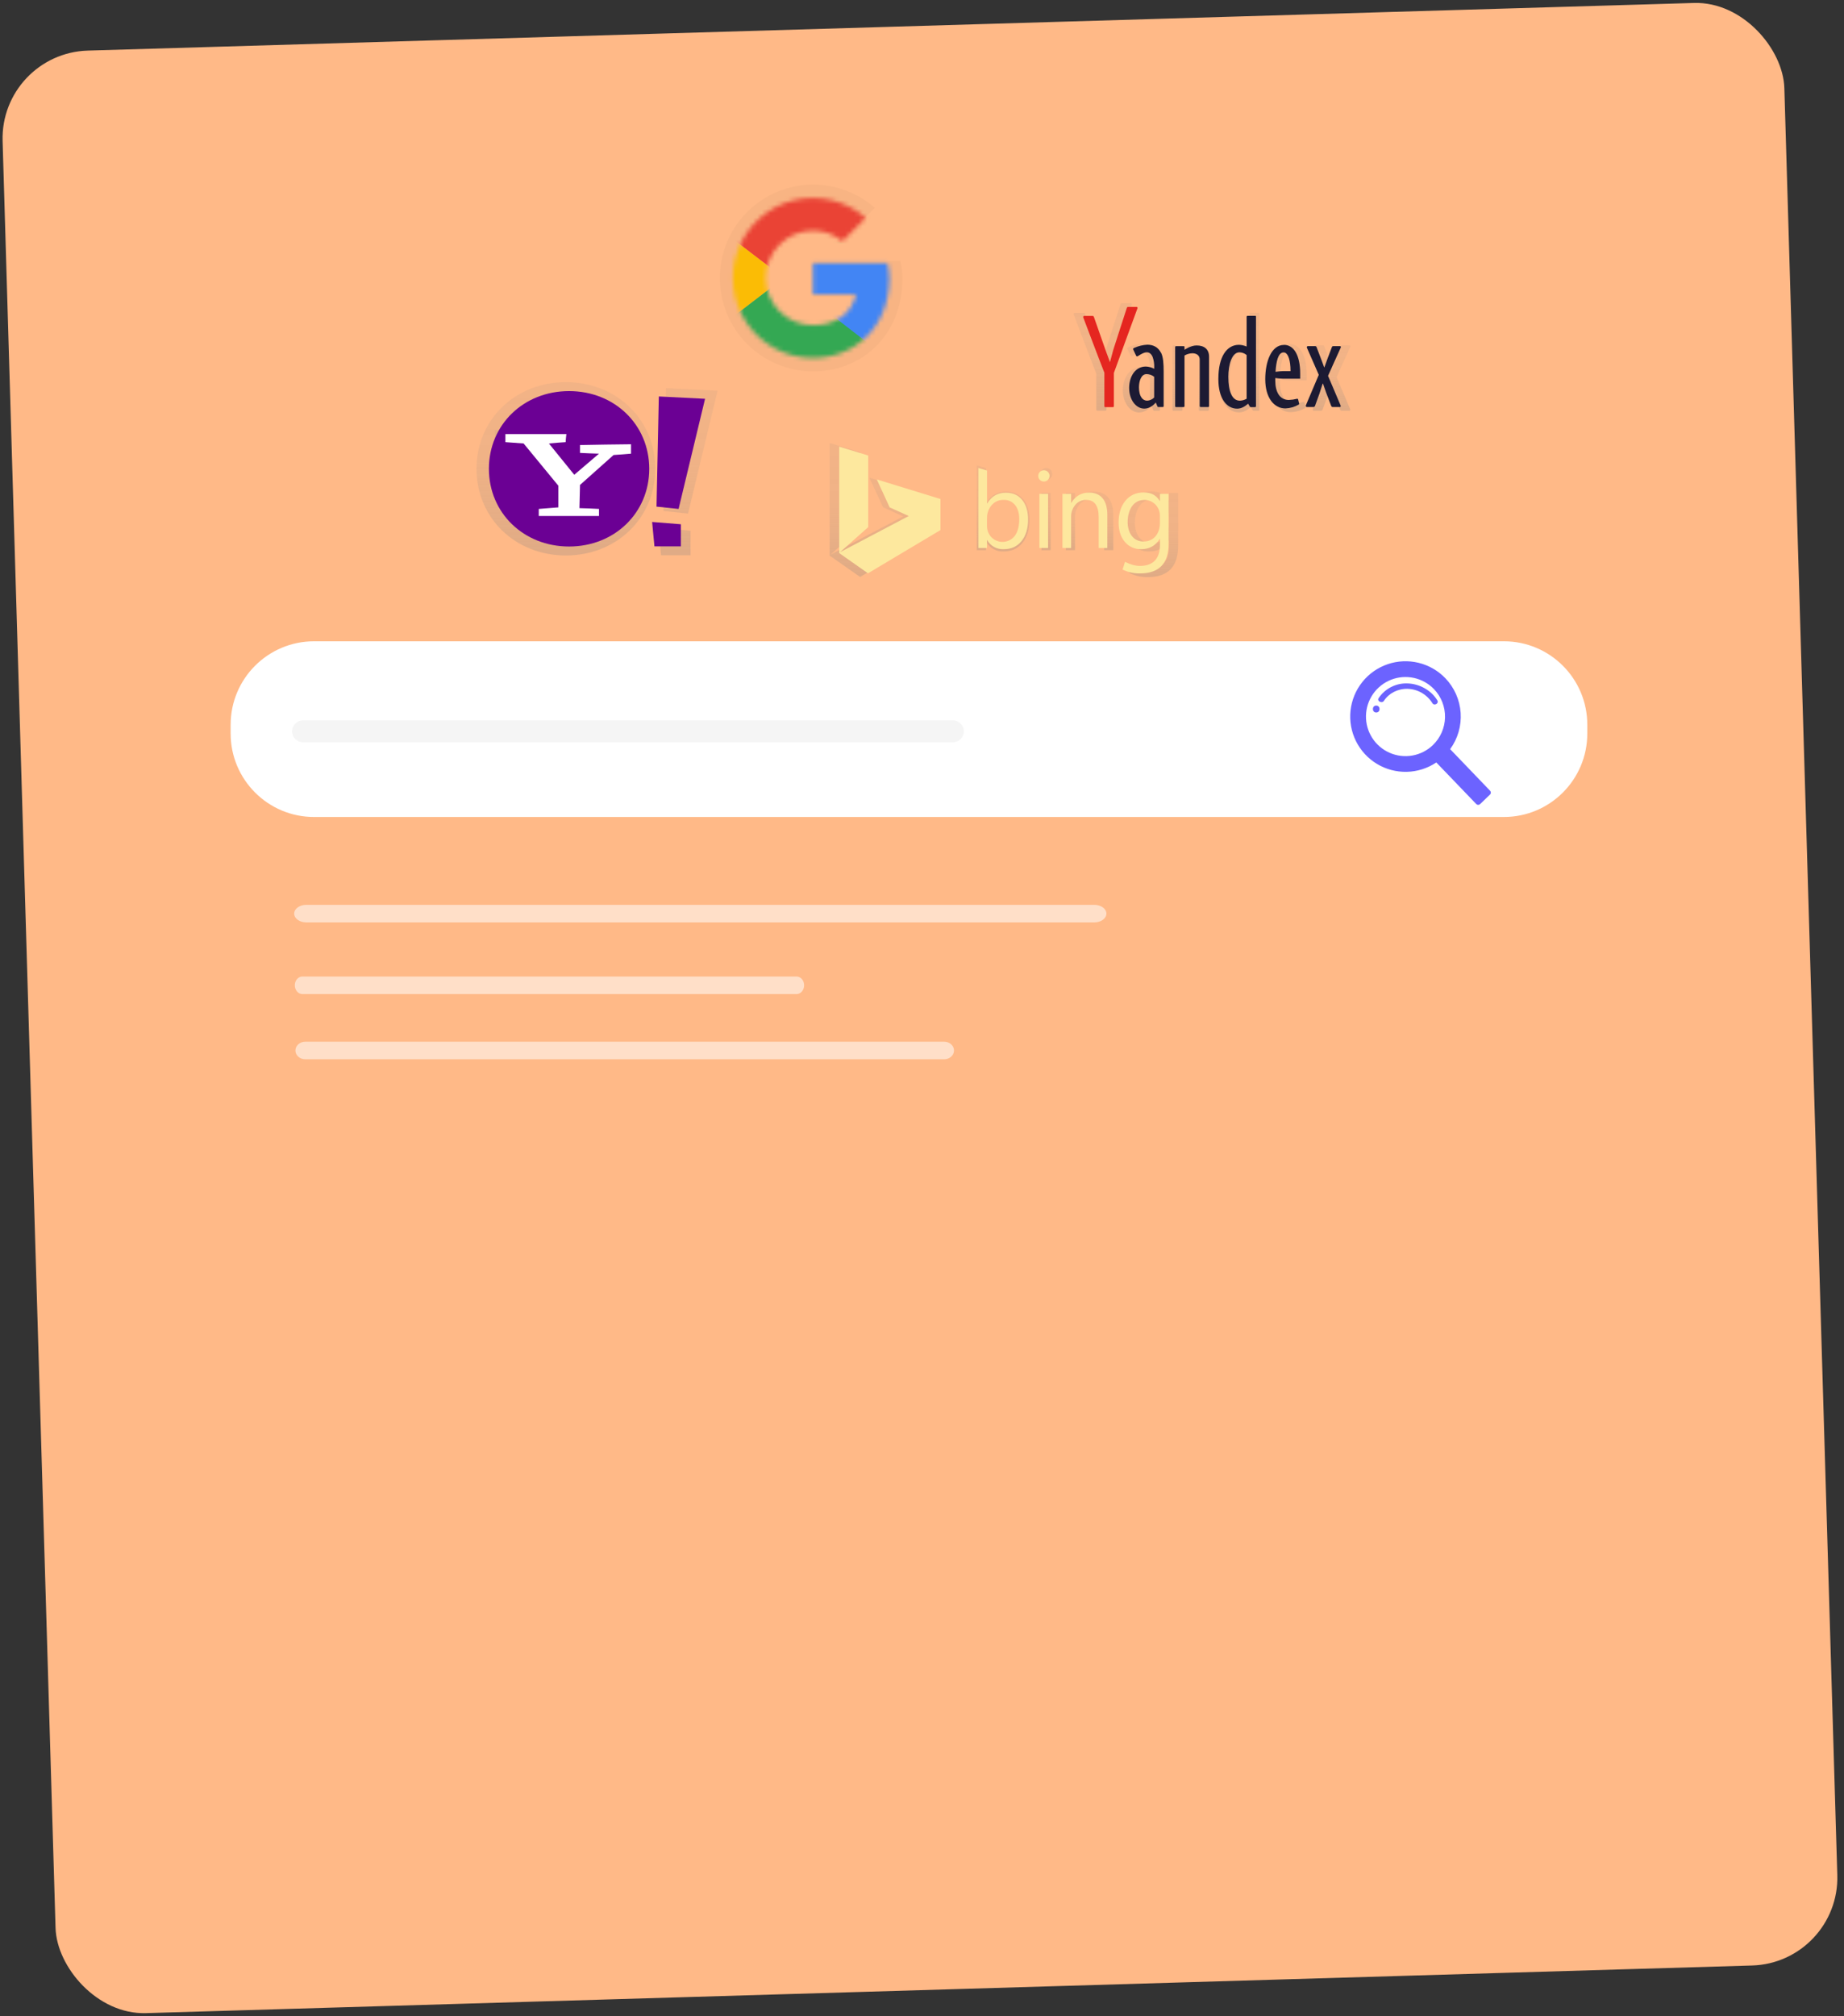 <svg width="420" height="459" viewBox="0 0 420 459" fill="none" xmlns="http://www.w3.org/2000/svg">
<rect x="0" y="0" width="420" height="459" fill="#333333" stroke="none"/>
<rect y="12.112" width="406" height="447" rx="20" transform="rotate(-1.698 0 12.112)" fill="#FFB987"/>
<g clip-path="url(#clip0_1076_2885)">
<path d="M342.532 146H71.532C61.039 146 52.532 154.507 52.532 165V167C52.532 177.494 61.039 186 71.532 186H342.532C353.026 186 361.532 177.494 361.532 167V165C361.532 154.507 353.026 146 342.532 146Z" fill="white"/>
<path d="M217.032 164H69.032C67.651 164 66.532 165.119 66.532 166.5C66.532 167.881 67.651 169 69.032 169H217.032C218.413 169 219.532 167.881 219.532 166.5C219.532 165.119 218.413 164 217.032 164Z" fill="#F5F5F5"/>
<path d="M329.201 154.41C327.541 152.681 325.421 151.463 323.092 150.898C320.763 150.332 318.32 150.444 316.052 151.219C313.784 151.994 311.784 153.4 310.288 155.272C308.791 157.144 307.86 159.405 307.604 161.788C307.348 164.171 307.778 166.578 308.842 168.725C309.907 170.873 311.562 172.672 313.614 173.911C315.666 175.15 318.029 175.778 320.425 175.72C322.821 175.663 325.151 174.922 327.141 173.586L336.241 183.054C336.297 183.112 336.364 183.158 336.438 183.191C336.512 183.223 336.591 183.241 336.672 183.242C336.752 183.244 336.832 183.229 336.907 183.2C336.982 183.17 337.051 183.126 337.109 183.07L339.376 180.895C339.434 180.84 339.48 180.773 339.513 180.699C339.545 180.625 339.562 180.546 339.564 180.465C339.565 180.385 339.551 180.305 339.521 180.23C339.492 180.155 339.448 180.086 339.392 180.028L330.294 170.556C332.039 168.165 332.885 165.236 332.685 162.284C332.485 159.331 331.252 156.543 329.201 154.41ZM326.366 169.631C325.082 170.866 323.461 171.691 321.708 172.004C319.955 172.317 318.148 172.103 316.516 171.389C314.885 170.675 313.501 169.494 312.541 167.994C311.581 166.494 311.087 164.743 311.122 162.962C311.157 161.182 311.719 159.451 312.738 157.99C313.756 156.529 315.185 155.403 316.843 154.753C318.501 154.104 320.315 153.961 322.055 154.343C323.794 154.724 325.382 155.613 326.616 156.897C328.271 158.618 329.173 160.926 329.127 163.313C329.08 165.7 328.087 167.971 326.366 169.626V169.631Z" fill="#6C63FF"/>
<path d="M313.456 160.634C312.442 160.634 312.442 162.208 313.456 162.208C314.47 162.208 314.467 160.634 313.456 160.634Z" fill="#6C63FF"/>
<path d="M320.514 155.589C319.23 155.551 317.957 155.84 316.816 156.43C315.675 157.02 314.702 157.89 313.991 158.96C313.561 159.634 314.782 160.229 315.211 159.558C316.298 157.848 318.378 156.764 320.62 156.821C321.754 156.86 322.86 157.178 323.841 157.747C324.822 158.316 325.647 159.118 326.244 160.083C326.674 160.792 327.802 160.148 327.372 159.444C325.999 157.188 323.33 155.652 320.514 155.589Z" fill="#6C63FF"/>
<path d="M205.06 59.407H185.231V67.627H196.647C195.585 72.848 191.135 75.847 185.231 75.847C181.929 75.798 178.778 74.452 176.46 72.099C174.141 69.747 172.842 66.576 172.842 63.274C172.842 59.971 174.141 56.8 176.46 54.448C178.778 52.095 181.929 50.749 185.231 50.701C188.089 50.697 190.859 51.689 193.065 53.506L199.254 47.316C196.67 45.047 193.574 43.437 190.232 42.626C186.89 41.816 183.4 41.828 180.064 42.661C176.727 43.495 173.642 45.126 171.074 47.414C168.506 49.702 166.531 52.579 165.319 55.797C164.107 59.016 163.694 62.481 164.115 65.894C164.536 69.308 165.779 72.568 167.737 75.396C169.695 78.224 172.309 80.534 175.356 82.13C178.403 83.725 181.792 84.557 185.231 84.555C195.87 84.555 205.541 76.817 205.541 63.278C205.524 61.974 205.363 60.675 205.06 59.407Z" fill="#060B07" fill-opacity="0.03"/>
<mask id="mask0_1076_2885" style="mask-type:luminance" maskUnits="userSpaceOnUse" x="166" y="45" width="37" height="37">
<path d="M202.138 59.964H185.168V67.004H194.94C194.029 71.476 190.218 74.044 185.168 74.044C182.313 74.044 179.575 72.91 177.556 70.891C175.537 68.872 174.403 66.134 174.403 63.279C174.403 60.424 175.537 57.686 177.556 55.667C179.575 53.648 182.313 52.514 185.168 52.514C187.615 52.51 189.987 53.359 191.877 54.914L197.177 49.614C194.965 47.666 192.313 46.285 189.45 45.588C186.586 44.891 183.597 44.9 180.737 45.612C177.878 46.325 175.234 47.722 173.033 49.681C170.832 51.641 169.139 54.106 168.101 56.864C167.062 59.621 166.708 62.59 167.069 65.515C167.43 68.44 168.496 71.233 170.174 73.656C171.853 76.078 174.094 78.057 176.705 79.422C179.317 80.788 182.221 81.499 185.168 81.495C194.277 81.495 202.564 74.871 202.564 63.283C202.545 62.164 202.402 61.051 202.138 59.964Z" fill="white"/>
</mask>
<g mask="url(#mask0_1076_2885)">
<path d="M164.459 74.041V52.511L178.536 63.275L164.459 74.041Z" fill="#FBBC05"/>
<path d="M164.459 52.511L178.536 63.275L184.334 58.225L204.196 54.995V43.402H164.459V52.511Z" fill="#EA4335"/>
<path d="M164.459 74.042L189.303 54.995L195.846 55.811L204.196 43.402V83.15H164.459V74.042Z" fill="#34A853"/>
<path d="M204.196 83.15L178.525 63.275L175.212 60.791L204.196 52.511V83.15Z" fill="#4285F4"/>
</g>
<path d="M128.883 87C140.427 87 149.248 95.543 149.248 106.729C149.248 117.914 140.427 126.463 128.883 126.463C117.339 126.463 108.532 117.917 108.532 106.729C108.532 95.541 117.339 87 128.883 87Z" fill="url(#paint0_linear_1076_2885)"/>
<path d="M128.008 99.958C128.054 99.273 128.105 98.599 128.201 97.911H112.707V99.958C114.265 100.056 115.776 100.203 117.328 100.298C120.25 103.853 123.172 107.411 126.143 111.013V116.539C124.488 116.686 122.83 116.783 121.174 116.93V118.713H136.472V116.919C134.817 116.819 133.159 116.772 131.503 116.724C131.552 114.777 131.601 112.779 131.65 110.831C134.523 108.297 137.358 105.764 140.177 103.22C141.637 103.122 143.099 103.027 144.607 102.88V100.502C140.272 100.55 135.985 100.599 131.65 100.695V102.695C133.256 102.793 134.866 102.839 136.472 102.888C134.379 104.69 132.281 106.443 130.188 108.248C128.043 105.617 125.901 102.94 123.756 100.306C125.181 100.156 126.591 100.061 128.008 99.958Z" fill="url(#paint1_linear_1076_2885)"/>
<path d="M163.439 88.955L151.696 88.368C151.501 97.675 151.305 107.028 151.112 116.335C152.963 116.528 154.863 116.723 156.711 116.919C158.946 107.565 161.188 98.244 163.439 88.955ZM150.563 126.416H157.285V120.817L149.979 120.233C150.172 122.326 150.37 124.372 150.563 126.416Z" fill="url(#paint2_linear_1076_2885)"/>
<path d="M129.616 89.039C139.97 89.039 147.877 96.699 147.877 106.732C147.877 116.765 139.967 124.422 129.616 124.422C119.265 124.422 111.355 116.759 111.355 106.726C111.355 96.694 119.263 89.039 129.616 89.039Z" fill="#6B0094"/>
<path d="M128.831 100.662C128.872 100.048 128.918 99.436 129.005 98.827H115.112V100.662C116.507 100.749 117.863 100.879 119.263 100.966C121.883 104.155 124.504 107.346 127.167 110.575V115.514C125.683 115.645 124.196 115.732 122.712 115.865V117.479H136.431V115.865C134.947 115.775 133.46 115.734 131.976 115.688C132.022 113.943 132.063 112.154 132.106 110.404C134.68 108.132 137.219 105.862 139.753 103.589C141.06 103.502 142.373 103.416 143.726 103.285V101.143C139.84 101.189 135.993 101.23 132.106 101.317V103.111C133.547 103.198 134.99 103.239 136.431 103.285C134.553 104.902 132.672 106.473 130.796 108.091C128.874 105.731 126.95 103.329 125.028 100.969C126.295 100.836 127.559 100.749 128.831 100.662Z" fill="white"/>
<path d="M160.589 90.79L150.059 90.262C149.882 98.607 149.708 106.995 149.534 115.343C151.193 115.517 152.897 115.691 154.558 115.867C156.567 107.479 158.578 99.12 160.589 90.79ZM149.056 124.383H155.085V119.36L148.534 118.836C148.705 120.714 148.882 122.549 149.056 124.383Z" fill="#6B0094"/>
<path d="M195.905 131.357L188.963 126.491V100.851L195.949 102.99V120.231L189.164 126.276L205.72 117.567L201.132 115.491L198.025 108.755L213.369 113.458V120.957L195.905 131.357Z" fill="url(#paint3_linear_1076_2885)"/>
<path d="M224.642 123.365H224.582V125.246H222.497V105.966L224.582 106.589V114.515H224.634C225.659 112.786 227.16 111.921 229.135 111.919C230.806 111.919 232.113 112.502 233.057 113.667C234.001 114.832 234.474 116.394 234.476 118.353C234.476 120.527 233.946 122.272 232.886 123.585C231.826 124.899 230.376 125.554 228.537 125.551C227.749 125.58 226.969 125.391 226.282 125.006C225.595 124.62 225.027 124.053 224.642 123.365ZM224.582 118.114V119.932C224.559 120.948 224.936 121.932 225.631 122.672C226.005 123.055 226.456 123.352 226.955 123.546C227.454 123.739 227.988 123.823 228.522 123.792C229.056 123.762 229.577 123.617 230.051 123.368C230.524 123.119 230.938 122.771 231.266 122.349C231.991 121.383 232.353 120.039 232.353 118.318C232.353 116.868 232.018 115.732 231.347 114.909C231.022 114.506 230.607 114.184 230.135 113.97C229.663 113.755 229.147 113.655 228.629 113.675C228.078 113.655 227.529 113.758 227.023 113.977C226.517 114.196 226.067 114.526 225.705 114.942C224.947 115.822 224.547 116.953 224.582 118.114Z" fill="url(#paint4_linear_1076_2885)"/>
<path d="M238.281 109.261C238.105 109.264 237.93 109.232 237.766 109.167C237.602 109.102 237.453 109.004 237.327 108.88C237.198 108.755 237.096 108.605 237.028 108.438C236.96 108.271 236.928 108.092 236.933 107.913C236.93 107.733 236.963 107.555 237.03 107.389C237.097 107.222 237.197 107.071 237.324 106.944C237.451 106.817 237.602 106.717 237.768 106.65C237.935 106.583 238.113 106.55 238.292 106.553C238.472 106.551 238.651 106.584 238.818 106.65C238.985 106.717 239.137 106.816 239.265 106.942C239.392 107.068 239.493 107.219 239.562 107.384C239.631 107.549 239.666 107.727 239.666 107.906C239.666 108.085 239.631 108.262 239.562 108.428C239.493 108.593 239.392 108.743 239.265 108.869C239.137 108.998 238.983 109.1 238.814 109.167C238.645 109.234 238.463 109.266 238.281 109.261ZM239.298 125.257H237.213V112.224H239.298V125.257Z" fill="url(#paint5_linear_1076_2885)"/>
<path d="M253.577 125.249H251.492V117.82C251.492 115.057 250.483 113.675 248.464 113.675C247.972 113.665 247.484 113.765 247.036 113.969C246.588 114.173 246.192 114.474 245.876 114.852C245.176 115.68 244.811 116.739 244.851 117.823V125.252H242.767V112.223H244.851V114.398H244.903C245.887 112.752 247.311 111.93 249.176 111.93C250.6 111.93 251.688 112.39 252.438 113.311C253.188 114.231 253.565 115.56 253.569 117.298L253.577 125.249Z" fill="url(#paint6_linear_1076_2885)"/>
<path d="M268.344 124.211C268.344 128.993 266.055 131.384 261.476 131.384C260.011 131.418 258.559 131.102 257.241 130.462L257.812 128.595C259.086 129.226 260.258 129.576 261.432 129.576C264.531 129.576 266.246 127.894 266.246 124.485V123.061H266.194C265.203 124.723 263.711 125.553 261.718 125.553C260.977 125.579 260.239 125.436 259.562 125.135C258.884 124.834 258.284 124.384 257.806 123.817C256.819 122.659 256.281 121.085 256.281 119.133C256.281 116.921 256.855 115.181 257.912 113.876C258.97 112.571 260.462 111.881 262.31 111.881C264.066 111.881 265.335 112.517 266.184 113.925H266.235V112.224H268.344V124.211ZM266.26 119.364V117.442C266.262 116.461 265.88 115.517 265.195 114.813C264.51 114.109 263.577 113.702 262.596 113.678C259.576 113.678 258.497 116.426 258.475 119.019C258.475 121.495 259.733 123.705 262.302 123.705C264.871 123.705 266.222 121.669 266.246 119.359L266.26 119.364Z" fill="url(#paint7_linear_1076_2885)"/>
<path d="M197.699 130.523L191.148 125.921V101.686L197.751 103.708V120.003L191.339 125.712L206.987 117.478L202.638 115.516L199.703 109.15L214.207 113.61V120.678L197.699 130.523Z" fill="#FDE89E"/>
<path d="M224.853 122.969H224.804V124.755H222.842V106.543L224.812 107.13V114.621H224.853C225.823 112.99 227.242 112.175 229.11 112.175C230.688 112.175 231.924 112.726 232.817 113.828C233.711 114.929 234.158 116.406 234.158 118.258C234.158 120.319 233.657 121.968 232.654 123.205C231.652 124.443 230.284 125.05 228.55 125.026C227.804 125.057 227.064 124.882 226.412 124.519C225.759 124.155 225.22 123.619 224.853 122.969ZM224.804 118.003V119.721C224.785 120.681 225.145 121.61 225.805 122.308C226.158 122.67 226.584 122.952 227.056 123.135C227.527 123.318 228.032 123.397 228.537 123.368C229.042 123.339 229.534 123.202 229.982 122.966C230.429 122.73 230.82 122.401 231.13 122.001C231.807 121.095 232.146 119.827 232.146 118.196C232.146 116.826 231.83 115.752 231.197 114.975C230.89 114.593 230.497 114.289 230.05 114.086C229.604 113.884 229.116 113.789 228.626 113.808C228.105 113.789 227.587 113.886 227.108 114.093C226.63 114.3 226.204 114.612 225.862 115.004C225.153 115.836 224.78 116.902 224.815 117.994L224.804 118.003Z" fill="#FDE89E"/>
<path d="M237.754 109.626C237.587 109.629 237.421 109.598 237.266 109.536C237.111 109.474 236.97 109.382 236.851 109.264C236.729 109.146 236.633 109.004 236.569 108.847C236.505 108.689 236.474 108.52 236.479 108.351C236.476 108.182 236.506 108.014 236.569 107.857C236.632 107.701 236.726 107.558 236.844 107.438C236.963 107.318 237.105 107.223 237.261 107.159C237.418 107.095 237.585 107.063 237.754 107.065C237.924 107.062 238.093 107.092 238.25 107.156C238.408 107.219 238.552 107.313 238.673 107.432C238.793 107.551 238.888 107.693 238.953 107.849C239.018 108.006 239.052 108.173 239.052 108.343C239.052 108.512 239.018 108.679 238.953 108.836C238.888 108.992 238.793 109.134 238.673 109.253C238.553 109.374 238.409 109.469 238.251 109.533C238.093 109.597 237.924 109.629 237.754 109.626ZM238.716 124.755H236.745V112.439H238.716V124.755Z" fill="#FDE89E"/>
<path d="M252.209 124.755H250.238V117.728C250.238 115.115 249.284 113.809 247.376 113.809C246.911 113.799 246.45 113.894 246.026 114.086C245.603 114.278 245.228 114.564 244.93 114.92C244.269 115.703 243.924 116.704 243.962 117.728V124.755H241.991V112.439H243.962V114.483H244.011C244.94 112.928 246.287 112.15 248.05 112.15C249.396 112.15 250.427 112.585 251.141 113.455C251.855 114.325 252.212 115.581 252.212 117.223L252.209 124.755Z" fill="#FDE89E"/>
<path d="M266.169 123.763C266.169 128.282 264.006 130.542 259.678 130.542C258.299 130.574 256.931 130.278 255.688 129.678L256.232 127.911C257.439 128.506 258.548 128.838 259.654 128.838C262.584 128.838 264.204 127.248 264.204 124.026V122.667H264.155C263.206 124.24 261.793 125.027 259.918 125.027C259.218 125.053 258.522 124.919 257.882 124.637C257.241 124.354 256.673 123.93 256.221 123.396C255.289 122.309 254.78 120.814 254.78 118.971C254.78 116.878 255.324 115.236 256.33 114.002C257.335 112.768 258.741 112.115 260.488 112.115C262.147 112.115 263.348 112.716 264.15 114.045H264.199V112.439H266.169V123.763ZM264.185 119.183V117.367C264.188 116.441 263.828 115.55 263.183 114.886C262.538 114.221 261.659 113.834 260.733 113.809C257.879 113.809 256.86 116.405 256.838 118.857C256.838 121.197 258.028 123.284 260.456 123.284C262.883 123.284 264.161 121.365 264.185 119.183Z" fill="#FDE89E"/>
<path d="M272.277 78.446C270.834 78.446 269.331 79.5 269.331 79.5V78.823C269.331 78.674 269.271 78.614 269.124 78.614H267.281C267.252 78.611 267.222 78.614 267.193 78.622C267.165 78.631 267.139 78.646 267.116 78.666C267.094 78.686 267.076 78.71 267.064 78.737C267.052 78.764 267.045 78.794 267.045 78.823V93.27C267.045 93.42 267.105 93.51 267.254 93.51H269.127C269.157 93.509 269.186 93.502 269.213 93.49C269.24 93.477 269.264 93.459 269.284 93.436C269.303 93.414 269.318 93.387 269.326 93.359C269.335 93.33 269.337 93.3 269.334 93.27V80.903C269.919 80.562 270.581 80.375 271.258 80.359C272.264 80.359 273.055 80.859 273.055 81.881V93.276C273.052 93.308 273.056 93.34 273.067 93.37C273.078 93.4 273.095 93.428 273.118 93.45C273.14 93.473 273.167 93.491 273.197 93.502C273.227 93.513 273.259 93.518 273.291 93.515H275.131C275.161 93.515 275.191 93.508 275.218 93.495C275.245 93.483 275.269 93.464 275.288 93.442C275.308 93.419 275.322 93.393 275.331 93.364C275.339 93.336 275.342 93.305 275.338 93.276V81.226C275.338 79.413 274.224 78.446 272.277 78.446Z" fill="url(#paint8_linear_1076_2885)"/>
<path d="M286.604 71.199H284.767C284.737 71.196 284.707 71.199 284.679 71.208C284.65 71.217 284.624 71.231 284.602 71.251C284.579 71.271 284.562 71.295 284.549 71.322C284.537 71.35 284.53 71.379 284.53 71.409V78.696C283.936 78.448 283.303 78.307 282.66 78.28C279.67 78.28 277.615 81.142 277.615 86.644C277.615 91.357 279.613 93.888 282.22 93.888C283.307 93.888 284.226 93.257 284.889 92.668L285.291 93.35C285.312 93.403 285.35 93.447 285.4 93.476C285.449 93.505 285.507 93.516 285.563 93.507H286.623C286.653 93.507 286.683 93.501 286.71 93.488C286.738 93.476 286.762 93.458 286.782 93.435C286.802 93.412 286.816 93.386 286.825 93.357C286.834 93.328 286.836 93.298 286.833 93.268V71.406C286.833 71.257 286.773 71.197 286.626 71.197L286.604 71.199ZM280.045 86.149C280.045 83.119 280.931 80.115 282.742 80.115C283.395 80.121 284.026 80.355 284.525 80.778V91.461C284.029 91.751 283.468 91.914 282.894 91.936C280.915 91.934 280.045 89.607 280.045 86.157V86.149Z" fill="url(#paint9_linear_1076_2885)"/>
<path d="M293.661 78.31C290.595 78.31 289.081 82.325 289.081 86.696C289.081 91.27 291.239 93.834 294.017 93.834C295.154 93.792 296.263 93.475 297.249 92.909C297.298 92.886 297.337 92.845 297.358 92.795C297.379 92.745 297.381 92.689 297.363 92.638L297.13 91.67C297.126 91.643 297.117 91.616 297.103 91.593C297.089 91.569 297.07 91.548 297.048 91.532C297.026 91.515 297.001 91.504 296.975 91.497C296.948 91.49 296.92 91.489 296.893 91.493C296.222 91.663 295.535 91.761 294.844 91.787C292.571 91.787 291.53 89.764 291.53 87.082V86.429C292.129 86.513 292.733 86.566 293.338 86.587H297.624V85.347C297.624 80.77 296.023 78.321 293.664 78.321L293.661 78.31ZM293.514 84.717C292.835 84.717 291.612 84.885 291.612 84.885C291.612 84.885 291.628 84.393 291.688 83.92C291.96 81.412 292.552 80.142 293.591 80.142C294.488 80.142 295.105 81.441 295.251 83.714C295.281 84.187 295.281 84.717 295.281 84.717H293.533H293.514Z" fill="url(#paint10_linear_1076_2885)"/>
<path d="M263.544 80.185C262.862 78.842 261.641 78.255 260.26 78.255C259.151 78.313 258.062 78.571 257.045 79.016C256.863 79.098 256.749 79.171 256.749 79.313C256.756 79.409 256.787 79.502 256.838 79.584L257.466 80.927C257.484 80.981 257.517 81.028 257.563 81.061C257.608 81.095 257.663 81.114 257.719 81.115C257.81 81.108 257.897 81.073 257.969 81.017C258.877 80.435 259.543 80.117 260.067 80.117C260.763 80.117 261.236 80.579 261.527 81.275C261.814 82.103 261.942 82.977 261.905 83.852C261.905 83.985 261.905 84.156 261.905 84.156C261.27 83.82 260.566 83.634 259.847 83.613C257.186 83.613 255.751 86.143 255.751 88.848C255.751 91.765 257.428 93.901 259.445 93.901C260.568 93.901 261.584 93.24 262.264 92.412C262.264 92.412 262.625 93.276 262.674 93.379C262.69 93.427 262.722 93.467 262.765 93.493C262.808 93.519 262.858 93.529 262.908 93.52H263.995C264.025 93.52 264.054 93.513 264.081 93.501C264.108 93.488 264.132 93.47 264.152 93.447C264.171 93.424 264.186 93.398 264.195 93.37C264.203 93.341 264.206 93.311 264.202 93.281V84.888C264.202 82.827 264.098 81.256 263.555 80.185H263.544ZM261.913 91.164C261.457 91.634 260.839 91.912 260.184 91.941C259.913 91.941 259.646 91.871 259.409 91.74C259.171 91.609 258.97 91.42 258.825 91.191C258.396 90.599 258.197 89.685 258.197 88.677C258.197 87.078 258.787 85.439 260.038 85.439C260.72 85.442 261.382 85.676 261.916 86.103V91.167L261.913 91.164Z" fill="url(#paint11_linear_1076_2885)"/>
<path d="M307.35 78.614H305.719C305.648 78.61 305.578 78.629 305.52 78.669C305.461 78.709 305.417 78.767 305.396 78.835C305.292 79.106 304.597 80.936 304.308 81.694C304.105 82.238 303.558 83.784 303.558 83.784H303.496C303.496 83.784 303.093 82.656 302.876 82.096C302.702 81.64 301.789 79.231 301.669 78.933C301.607 78.772 301.539 78.614 301.302 78.614H299.5C299.459 78.617 299.419 78.628 299.383 78.648C299.347 78.669 299.316 78.697 299.292 78.73C299.269 78.764 299.253 78.803 299.247 78.843C299.24 78.884 299.243 78.926 299.255 78.965C299.321 79.101 302.183 85.627 302.183 85.627C302.183 85.627 299.109 92.936 299.019 93.1C298.995 93.141 298.982 93.189 298.982 93.237C298.983 93.285 298.996 93.333 299.02 93.374C299.045 93.416 299.08 93.45 299.123 93.473C299.165 93.497 299.213 93.508 299.261 93.507H300.835C301.106 93.507 301.207 93.366 301.289 93.14C301.514 92.507 301.851 91.624 302.33 90.259C302.645 89.354 303.145 87.769 303.145 87.769H303.199C303.199 87.769 303.743 89.387 303.95 89.914C304.463 91.251 305.124 92.996 305.192 93.176C305.26 93.355 305.366 93.502 305.551 93.502H307.328C307.505 93.502 307.6 93.301 307.505 93.124C307.307 92.705 305.602 88.579 304.433 85.869C304.433 85.869 307.491 79.117 307.551 78.951C307.611 78.786 307.592 78.609 307.342 78.609L307.35 78.614Z" fill="url(#paint12_linear_1076_2885)"/>
<path d="M257.613 69.025H255.542C255.47 69.016 255.398 69.033 255.338 69.074C255.279 69.114 255.236 69.175 255.218 69.245C255.191 69.375 252.114 78.758 251.888 79.552C251.731 80.096 251.211 82.064 251.089 82.542L250.018 79.617C249.746 78.802 247.265 71.841 247.191 71.561C247.151 71.408 247.08 71.218 246.813 71.218H244.791C244.752 71.22 244.713 71.231 244.678 71.249C244.643 71.267 244.613 71.293 244.589 71.324C244.564 71.355 244.548 71.391 244.539 71.43C244.53 71.469 244.53 71.508 244.538 71.547C244.59 71.656 248.241 81.376 249.703 85.089V93.243C249.703 93.393 249.763 93.483 249.912 93.483H251.815C251.845 93.482 251.874 93.475 251.901 93.463C251.928 93.45 251.952 93.432 251.972 93.409C251.991 93.387 252.006 93.36 252.014 93.332C252.023 93.303 252.025 93.273 252.021 93.243V85.143C253.25 81.708 257.73 69.481 257.792 69.343C257.855 69.204 257.836 69 257.583 69L257.613 69.025Z" fill="url(#paint13_linear_1076_2885)"/>
<path d="M272.536 78.652C271.193 78.652 269.79 79.633 269.79 79.633V79.003C269.79 78.864 269.736 78.81 269.597 78.81H267.882C267.855 78.807 267.827 78.809 267.801 78.818C267.775 78.826 267.75 78.84 267.73 78.858C267.709 78.876 267.692 78.898 267.681 78.923C267.669 78.948 267.663 78.975 267.662 79.003V92.455C267.662 92.594 267.716 92.678 267.855 92.678H269.597C269.625 92.677 269.653 92.671 269.678 92.659C269.703 92.647 269.725 92.63 269.744 92.609C269.762 92.588 269.775 92.564 269.783 92.537C269.791 92.511 269.794 92.483 269.79 92.455V80.941C270.334 80.621 270.951 80.444 271.582 80.427C272.517 80.427 273.256 80.892 273.256 81.843V92.444C273.253 92.474 273.257 92.504 273.267 92.532C273.277 92.56 273.293 92.586 273.314 92.607C273.335 92.628 273.36 92.645 273.388 92.655C273.416 92.665 273.446 92.67 273.476 92.667H275.191C275.219 92.667 275.247 92.661 275.272 92.649C275.298 92.638 275.32 92.621 275.339 92.599C275.357 92.578 275.37 92.554 275.378 92.527C275.386 92.5 275.388 92.472 275.384 92.444V81.243C275.387 79.552 274.352 78.652 272.536 78.652Z" fill="#1C1A33"/>
<path d="M285.876 71.906H284.16C284.133 71.903 284.105 71.905 284.079 71.914C284.053 71.922 284.029 71.936 284.008 71.954C283.987 71.972 283.97 71.994 283.959 72.019C283.947 72.044 283.941 72.071 283.94 72.099V78.894C283.387 78.663 282.797 78.533 282.198 78.508C279.412 78.508 277.501 81.172 277.501 86.296C277.501 90.686 279.36 93.04 281.788 93.04C282.81 93.04 283.655 92.452 284.275 91.903L284.65 92.539C284.668 92.587 284.702 92.627 284.746 92.654C284.79 92.68 284.841 92.692 284.892 92.686H285.878C285.906 92.686 285.934 92.679 285.959 92.667C285.984 92.656 286.006 92.639 286.024 92.618C286.043 92.597 286.056 92.572 286.064 92.546C286.072 92.519 286.075 92.491 286.071 92.463V72.091C286.071 71.952 286.017 71.898 285.878 71.898L285.876 71.906ZM279.768 85.834C279.768 83.01 280.583 80.215 282.28 80.215C282.888 80.22 283.476 80.439 283.94 80.832V90.778C283.475 91.049 282.951 91.202 282.413 91.221C280.581 91.221 279.771 89.044 279.771 85.834H279.768Z" fill="#1C1A33"/>
<path d="M292.446 78.528C289.59 78.528 288.182 82.265 288.182 86.334C288.182 90.594 290.193 92.98 292.775 92.98C293.833 92.942 294.866 92.647 295.784 92.121C295.834 92.099 295.873 92.057 295.893 92.007C295.912 91.956 295.912 91.9 295.89 91.849L295.673 90.95C295.67 90.924 295.662 90.899 295.649 90.877C295.636 90.855 295.619 90.835 295.598 90.819C295.578 90.804 295.554 90.793 295.529 90.787C295.504 90.781 295.478 90.779 295.453 90.784C294.83 90.941 294.192 91.032 293.55 91.056C291.435 91.056 290.465 89.175 290.465 86.674V86.068C291.023 86.146 291.584 86.195 292.147 86.215H296.138V85.059C296.138 80.797 294.645 78.517 292.449 78.517L292.446 78.528ZM292.308 84.494C291.677 84.494 290.527 84.649 290.527 84.649C290.527 84.649 290.544 84.189 290.598 83.749C290.845 81.412 291.414 80.232 292.365 80.232C293.202 80.232 293.773 81.441 293.912 83.559C293.939 83.999 293.939 84.494 293.939 84.494H292.308Z" fill="#1C1A33"/>
<path d="M264.408 80.275C263.774 79.025 262.643 78.479 261.35 78.479C260.318 78.532 259.306 78.772 258.36 79.185C258.191 79.261 258.088 79.329 258.088 79.457C258.096 79.546 258.124 79.632 258.172 79.707L258.756 80.957C258.772 81.008 258.804 81.052 258.846 81.083C258.889 81.115 258.94 81.132 258.993 81.132C259.078 81.125 259.159 81.094 259.227 81.042C260.072 80.498 260.692 80.205 261.181 80.205C261.831 80.205 262.268 80.634 262.54 81.292C262.807 82.063 262.926 82.877 262.891 83.692C262.891 83.814 262.891 83.964 262.891 83.964C262.304 83.649 261.653 83.472 260.988 83.447C258.509 83.447 257.183 85.804 257.183 88.321C257.183 91.039 258.746 93.026 260.621 93.026C261.668 93.026 262.614 92.412 263.247 91.637C263.247 91.637 263.584 92.453 263.627 92.54C263.642 92.584 263.672 92.622 263.711 92.647C263.751 92.671 263.799 92.68 263.845 92.673H264.848C264.876 92.672 264.903 92.666 264.928 92.654C264.953 92.642 264.976 92.625 264.994 92.604C265.012 92.583 265.026 92.559 265.034 92.532C265.042 92.506 265.044 92.478 265.041 92.45V84.651C265.041 82.735 264.943 81.273 264.437 80.275H264.408ZM262.88 90.498C262.456 90.936 261.88 91.195 261.271 91.221C261.018 91.221 260.769 91.157 260.548 91.034C260.326 90.912 260.139 90.736 260.004 90.523C259.605 89.979 259.42 89.123 259.42 88.182C259.42 86.696 259.963 85.168 261.132 85.168C261.768 85.171 262.383 85.388 262.88 85.785V90.498Z" fill="#1C1A33"/>
<path d="M305.191 78.807H303.664C303.597 78.803 303.532 78.821 303.477 78.859C303.422 78.896 303.382 78.951 303.362 79.014C303.264 79.269 302.62 80.971 302.353 81.675C302.166 82.178 301.655 83.621 301.655 83.621H301.595C301.595 83.621 301.22 82.572 301.019 82.047C300.856 81.623 300.005 79.378 299.896 79.101C299.839 78.951 299.774 78.805 299.556 78.805H297.882C297.843 78.806 297.805 78.816 297.771 78.834C297.737 78.852 297.708 78.878 297.685 78.91C297.663 78.942 297.649 78.978 297.643 79.017C297.638 79.055 297.641 79.094 297.654 79.131C297.713 79.256 300.372 85.334 300.372 85.334C300.372 85.334 297.51 92.129 297.425 92.292C297.408 92.332 297.401 92.374 297.404 92.417C297.407 92.46 297.42 92.502 297.442 92.539C297.464 92.576 297.494 92.607 297.531 92.629C297.567 92.652 297.608 92.666 297.651 92.67H299.119C299.369 92.67 299.467 92.54 299.543 92.328C299.755 91.738 300.067 90.914 300.513 89.645C300.807 88.802 301.274 87.326 301.274 87.326H301.326C301.326 87.326 301.837 88.832 302.024 89.324C302.503 90.569 303.112 92.194 303.182 92.366C303.253 92.537 303.345 92.67 303.517 92.67H305.18C305.346 92.67 305.422 92.482 305.343 92.319C305.159 91.928 303.579 88.09 302.481 85.565C302.481 85.565 305.327 79.28 305.381 79.123C305.436 78.965 305.419 78.802 305.186 78.802L305.191 78.807Z" fill="#1C1A33"/>
<path d="M258.885 69.881H256.958C256.891 69.871 256.823 69.887 256.767 69.926C256.711 69.964 256.671 70.021 256.656 70.087C256.631 70.21 253.764 78.957 253.557 79.685C253.41 80.201 252.927 82.023 252.812 82.46L251.815 79.742C251.573 78.992 249.252 72.501 249.184 72.243C249.146 72.101 249.08 71.922 248.83 71.922H246.949C246.911 71.923 246.873 71.933 246.838 71.951C246.804 71.97 246.775 71.996 246.753 72.027C246.731 72.059 246.716 72.096 246.711 72.134C246.705 72.172 246.709 72.211 246.721 72.248C246.767 72.349 250.168 81.4 251.54 84.858V92.469C251.54 92.607 251.595 92.692 251.733 92.692H253.508C253.536 92.691 253.563 92.685 253.589 92.673C253.614 92.661 253.636 92.644 253.654 92.623C253.672 92.602 253.686 92.577 253.694 92.551C253.702 92.524 253.705 92.496 253.701 92.469V84.912C254.846 81.713 259.029 70.329 259.072 70.201C259.116 70.074 259.11 69.881 258.877 69.881H258.885Z" fill="#E52620"/>
</g>
<path d="M249.252 210H69.748C69.019 210 68.32 209.789 67.805 209.414C67.29 209.039 67 208.53 67 208C67 207.47 67.29 206.961 67.805 206.586C68.32 206.211 69.019 206 69.748 206H249.252C249.981 206 250.68 206.211 251.195 206.586C251.711 206.961 252 207.47 252 208C252 208.53 251.711 209.039 251.195 209.414C250.68 209.789 249.981 210 249.252 210Z" fill="white" fill-opacity="0.54"/>
<path d="M181.428 226.319H68.873C68.416 226.319 67.978 226.109 67.655 225.734C67.332 225.358 67.15 224.85 67.15 224.319C67.15 223.789 67.332 223.28 67.655 222.905C67.978 222.53 68.416 222.319 68.873 222.319H181.428C181.885 222.319 182.323 222.53 182.646 222.905C182.969 223.28 183.15 223.789 183.15 224.319C183.15 224.85 182.969 225.358 182.646 225.734C182.323 226.109 181.885 226.319 181.428 226.319Z" fill="white" fill-opacity="0.54"/>
<path d="M215.061 241.161H69.517C68.926 241.161 68.359 240.95 67.942 240.575C67.524 240.2 67.289 239.692 67.289 239.161C67.289 238.631 67.524 238.122 67.942 237.747C68.359 237.372 68.926 237.161 69.517 237.161H215.061C215.652 237.161 216.219 237.372 216.637 237.747C217.054 238.122 217.289 238.631 217.289 239.161C217.289 239.692 217.054 240.2 216.637 240.575C216.219 240.95 215.652 241.161 215.061 241.161Z" fill="white" fill-opacity="0.54"/>
<defs>
<linearGradient id="paint0_linear_1076_2885" x1="128.886" y1="126.465" x2="128.886" y2="87" gradientUnits="userSpaceOnUse">
<stop stop-color="#808080" stop-opacity="0.25"/>
<stop offset="0.54" stop-color="#808080" stop-opacity="0.12"/>
<stop offset="1" stop-color="#808080" stop-opacity="0.1"/>
</linearGradient>
<linearGradient id="paint1_linear_1076_2885" x1="128.665" y1="118.719" x2="128.665" y2="97.916" gradientUnits="userSpaceOnUse">
<stop stop-color="#808080" stop-opacity="0.25"/>
<stop offset="0.54" stop-color="#808080" stop-opacity="0.12"/>
<stop offset="1" stop-color="#808080" stop-opacity="0.1"/>
</linearGradient>
<linearGradient id="paint2_linear_1076_2885" x1="156.703" y1="126.416" x2="156.703" y2="88.365" gradientUnits="userSpaceOnUse">
<stop stop-color="#808080" stop-opacity="0.25"/>
<stop offset="0.54" stop-color="#808080" stop-opacity="0.12"/>
<stop offset="1" stop-color="#808080" stop-opacity="0.1"/>
</linearGradient>
<linearGradient id="paint3_linear_1076_2885" x1="201.165" y1="131.357" x2="201.165" y2="100.851" gradientUnits="userSpaceOnUse">
<stop stop-color="#808080" stop-opacity="0.25"/>
<stop offset="0.54" stop-color="#808080" stop-opacity="0.12"/>
<stop offset="1" stop-color="#808080" stop-opacity="0.1"/>
</linearGradient>
<linearGradient id="paint4_linear_1076_2885" x1="228.496" y1="125.553" x2="228.496" y2="105.966" gradientUnits="userSpaceOnUse">
<stop stop-color="#808080" stop-opacity="0.25"/>
<stop offset="0.54" stop-color="#808080" stop-opacity="0.12"/>
<stop offset="1" stop-color="#808080" stop-opacity="0.1"/>
</linearGradient>
<linearGradient id="paint5_linear_1076_2885" x1="238.295" y1="125.249" x2="238.295" y2="106.54" gradientUnits="userSpaceOnUse">
<stop stop-color="#808080" stop-opacity="0.25"/>
<stop offset="0.54" stop-color="#808080" stop-opacity="0.12"/>
<stop offset="1" stop-color="#808080" stop-opacity="0.1"/>
</linearGradient>
<linearGradient id="paint6_linear_1076_2885" x1="248.17" y1="125.249" x2="248.17" y2="111.919" gradientUnits="userSpaceOnUse">
<stop stop-color="#808080" stop-opacity="0.25"/>
<stop offset="0.54" stop-color="#808080" stop-opacity="0.12"/>
<stop offset="1" stop-color="#808080" stop-opacity="0.1"/>
</linearGradient>
<linearGradient id="paint7_linear_1076_2885" x1="262.307" y1="131.379" x2="262.307" y2="111.881" gradientUnits="userSpaceOnUse">
<stop stop-color="#808080" stop-opacity="0.25"/>
<stop offset="0.54" stop-color="#808080" stop-opacity="0.12"/>
<stop offset="1" stop-color="#808080" stop-opacity="0.1"/>
</linearGradient>
<linearGradient id="paint8_linear_1076_2885" x1="271.19" y1="93.507" x2="271.19" y2="78.446" gradientUnits="userSpaceOnUse">
<stop stop-color="#808080" stop-opacity="0.25"/>
<stop offset="0.54" stop-color="#808080" stop-opacity="0.12"/>
<stop offset="1" stop-color="#808080" stop-opacity="0.1"/>
</linearGradient>
<linearGradient id="paint9_linear_1076_2885" x1="282.212" y1="93.888" x2="282.212" y2="71.199" gradientUnits="userSpaceOnUse">
<stop stop-color="#808080" stop-opacity="0.25"/>
<stop offset="0.54" stop-color="#808080" stop-opacity="0.12"/>
<stop offset="1" stop-color="#808080" stop-opacity="0.1"/>
</linearGradient>
<linearGradient id="paint10_linear_1076_2885" x1="293.351" y1="93.834" x2="293.351" y2="78.31" gradientUnits="userSpaceOnUse">
<stop stop-color="#808080" stop-opacity="0.25"/>
<stop offset="0.54" stop-color="#808080" stop-opacity="0.12"/>
<stop offset="1" stop-color="#808080" stop-opacity="0.1"/>
</linearGradient>
<linearGradient id="paint11_linear_1076_2885" x1="259.972" y1="93.887" x2="259.972" y2="78.255" gradientUnits="userSpaceOnUse">
<stop stop-color="#808080" stop-opacity="0.25"/>
<stop offset="0.54" stop-color="#808080" stop-opacity="0.12"/>
<stop offset="1" stop-color="#808080" stop-opacity="0.1"/>
</linearGradient>
<linearGradient id="paint12_linear_1076_2885" x1="303.286" y1="93.507" x2="303.286" y2="78.612" gradientUnits="userSpaceOnUse">
<stop stop-color="#808080" stop-opacity="0.25"/>
<stop offset="0.54" stop-color="#808080" stop-opacity="0.12"/>
<stop offset="1" stop-color="#808080" stop-opacity="0.1"/>
</linearGradient>
<linearGradient id="paint13_linear_1076_2885" x1="251.187" y1="93.507" x2="251.187" y2="69.025" gradientUnits="userSpaceOnUse">
<stop stop-color="#808080" stop-opacity="0.25"/>
<stop offset="0.54" stop-color="#808080" stop-opacity="0.12"/>
<stop offset="1" stop-color="#808080" stop-opacity="0.1"/>
</linearGradient>
<clipPath id="clip0_1076_2885">
<rect width="352" height="146" fill="white" transform="translate(36.532 42)"/>
</clipPath>
</defs>
</svg>
